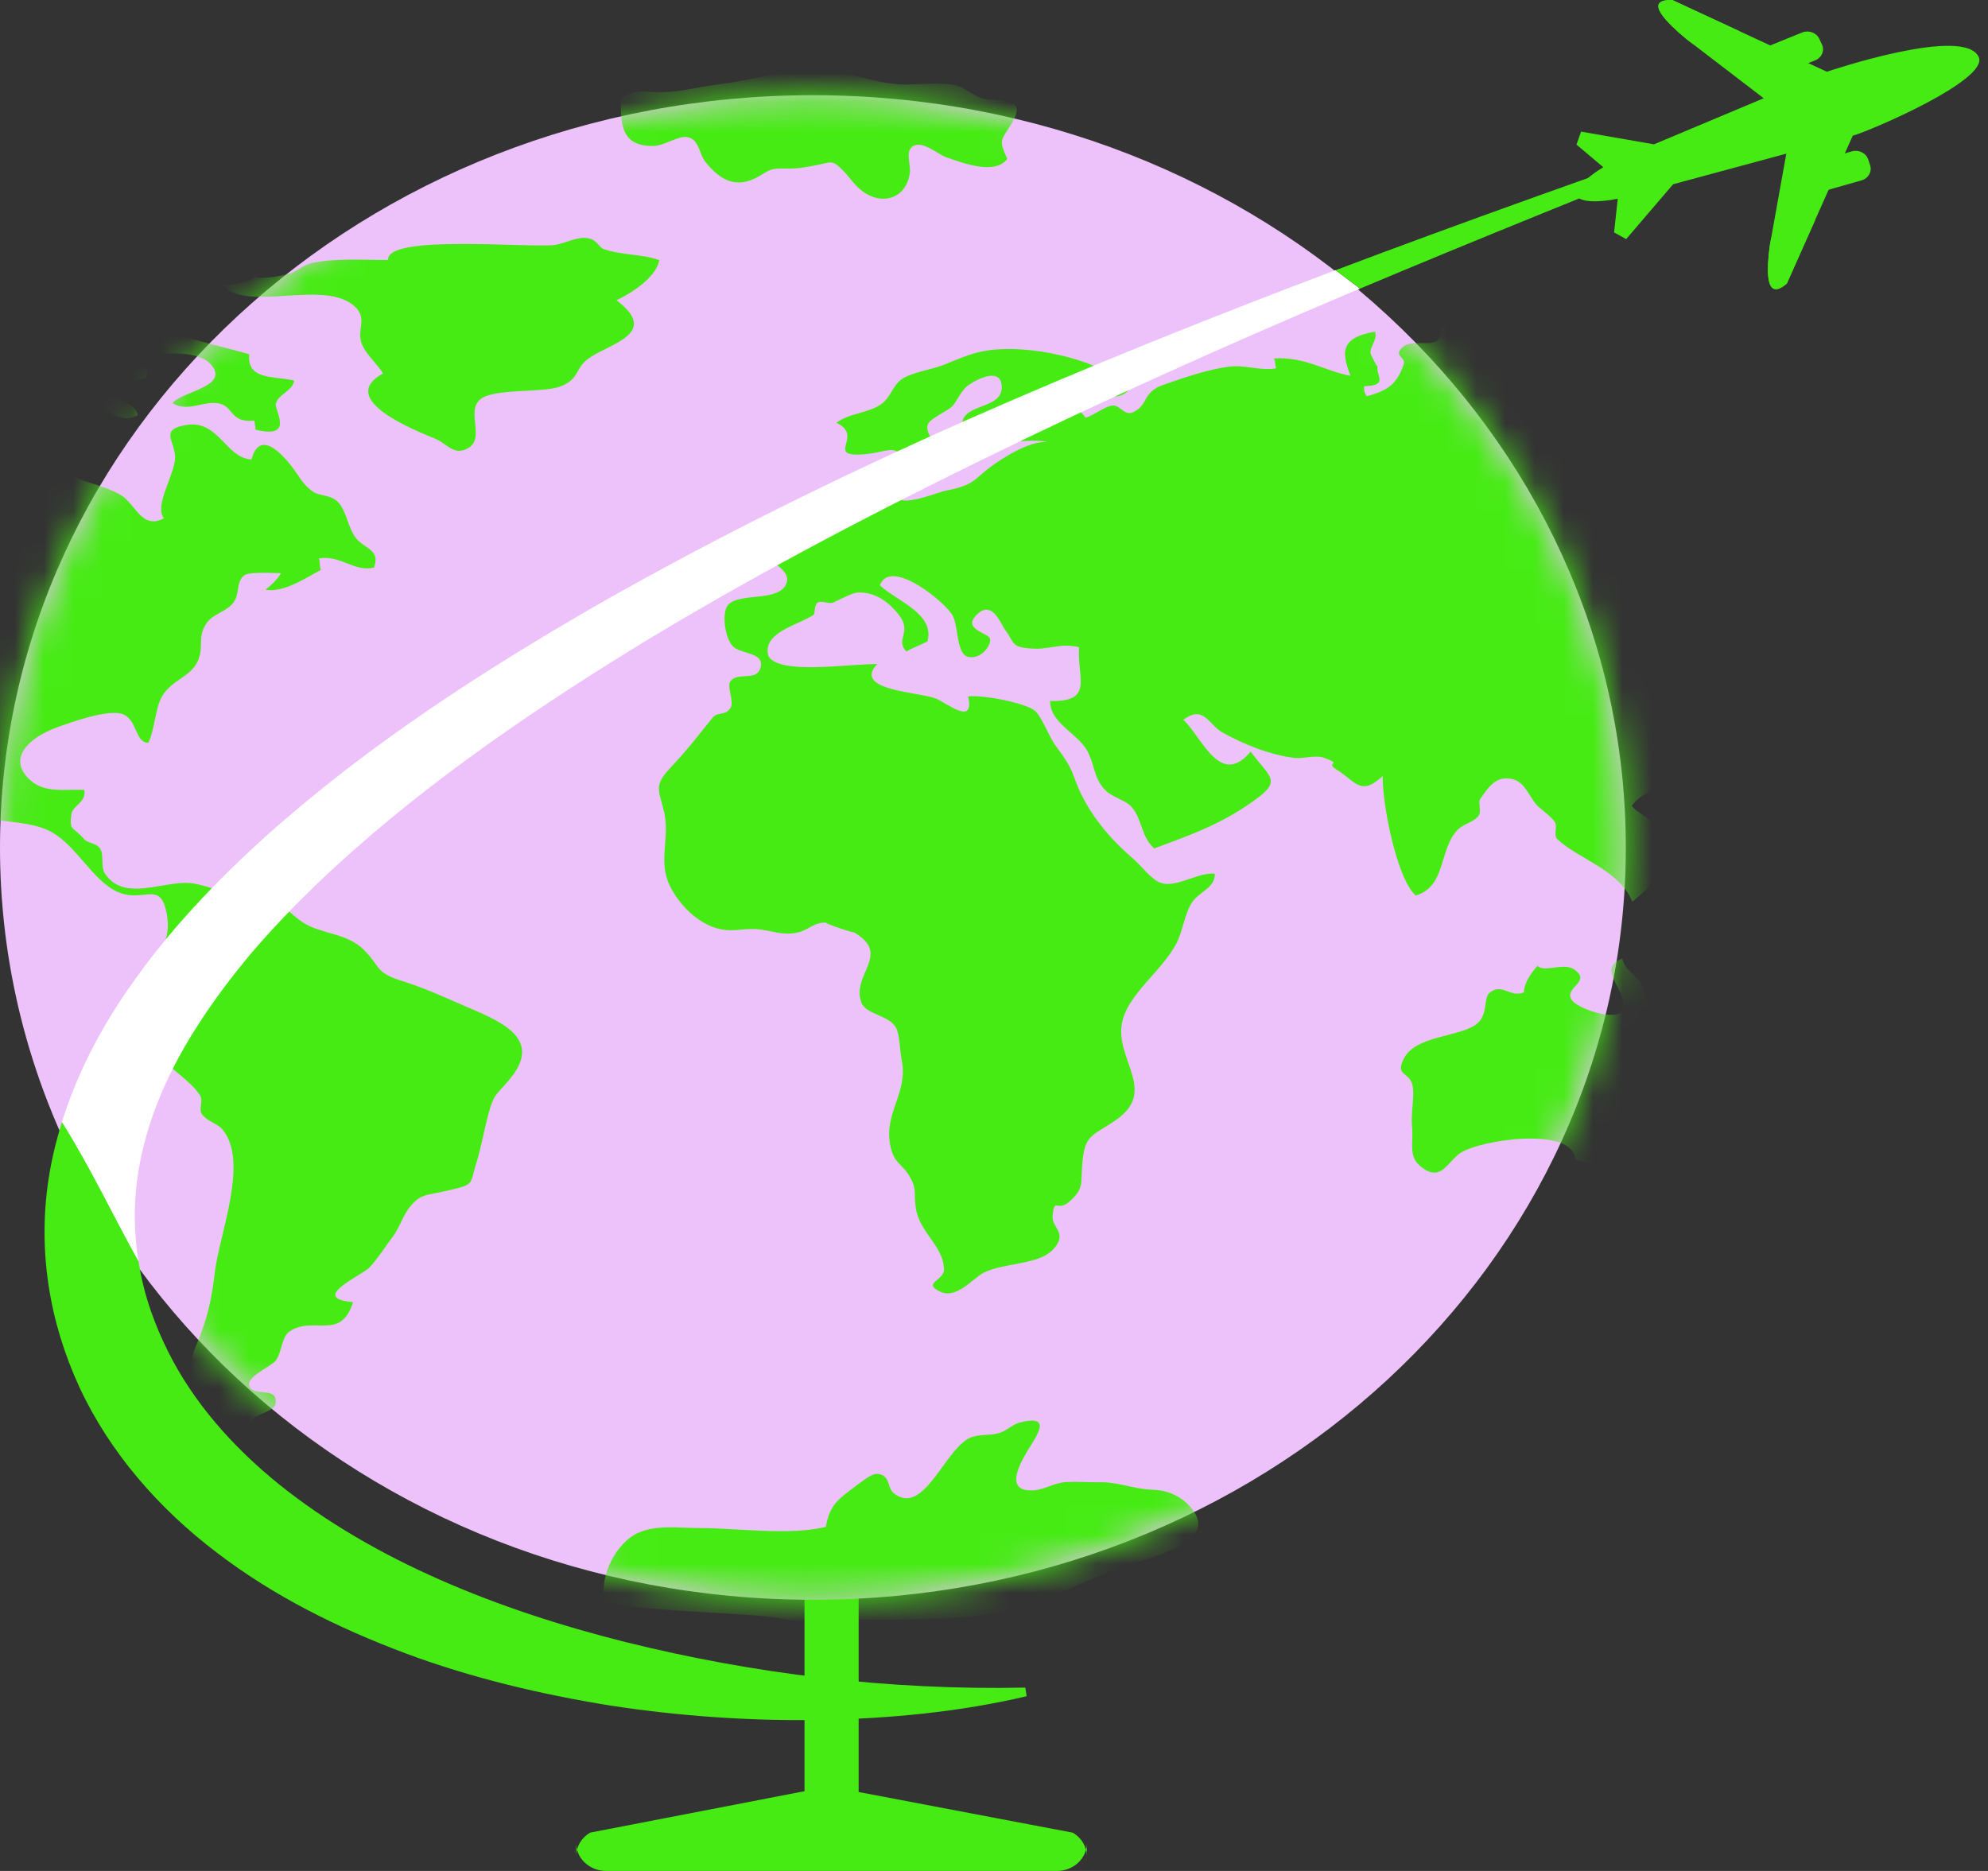 <svg width="68" height="64" viewBox="0 0 68 64" fill="none" xmlns="http://www.w3.org/2000/svg">
<rect x="0" y="0" width="68" height="64" fill="#333333" stroke="none"/>
<path d="M29.37 48.656H27.518V62.769H29.37V48.656Z" fill="#46EB14"/>
<path d="M37.175 63.051V63.496C37.175 63.168 36.992 62.863 36.692 62.69L28.903 61.211C28.569 61.019 28.144 61.02 27.811 61.215L20.185 62.689C19.888 62.863 19.709 63.166 19.709 63.49V63.051C19.709 63.575 20.168 64 20.735 64H36.151C36.716 64 37.175 63.575 37.175 63.051Z" fill="#46EB14"/>
<path d="M27.806 54.723C43.162 54.723 55.611 43.202 55.611 28.99C55.611 14.778 43.162 3.257 27.806 3.257C12.449 3.257 0 14.778 0 28.99C0 43.202 12.449 54.723 27.806 54.723Z" fill="#EDC2FA"/>
<mask id="mask0_925_896" style="mask-type:luminance" maskUnits="userSpaceOnUse" x="0" y="3" width="56" height="52">
<path d="M27.806 54.723C43.162 54.723 55.611 43.202 55.611 28.99C55.611 14.778 43.162 3.257 27.806 3.257C12.449 3.257 0 14.778 0 28.99C0 43.202 12.449 54.723 27.806 54.723Z" fill="white"/>
</mask>
<g mask="url(#mask0_925_896)">
<path d="M-17.766 12.692C-17.824 13.525 -16.448 13.361 -17.12 14.037C-17.641 14.561 -18.114 13.96 -18.221 14.881C-18.434 16.706 -15.483 15.872 -14.637 15.963C-15.378 16.559 -16.591 16.268 -17.235 16.903C-16.727 17.151 -15.867 16.841 -15.317 16.651C-14.37 16.326 -14.769 16.161 -14.18 15.565C-13.342 14.715 -11.286 15.644 -10.398 16.143C-9.685 16.544 -9.307 17.011 -8.578 17.457C-8.295 17.63 -8.174 17.869 -7.853 18.021C-7.397 18.237 -6.715 18.048 -6.389 18.547C-5.909 19.28 -6.758 20.696 -6.466 21.621C-6.239 22.344 -5.58 22.894 -5.122 23.449C-4.539 24.154 -4.222 24.544 -3.916 25.324C-3.738 25.78 -3.512 26.549 -2.854 26.406C-2.976 25.831 -3.128 24.976 -3.633 24.555C-3.066 24.731 -2.442 25.259 -2.111 25.713C-1.765 26.189 -1.982 26.713 -1.727 27.111C-0.925 28.369 0.492 27.893 1.616 28.389C2.503 28.78 3.032 29.916 3.836 30.411C4.851 31.035 5.485 29.976 5.711 31.304C5.865 32.207 5.405 32.634 5.024 33.407C4.498 34.474 4.901 35.469 5.595 36.259C5.948 36.66 6.538 36.994 6.842 37.471C6.963 37.661 6.786 37.947 6.906 38.113C7.091 38.369 7.427 38.415 7.618 38.646C8.521 39.738 7.5 42.233 7.349 43.517C7.233 44.506 7.08 45.152 6.705 46.032C6.368 46.82 6.416 47.587 6.674 48.385C7.172 49.926 7.704 50.255 9.532 50.166C8.906 49.861 8.228 49.259 8.618 48.585C8.742 48.373 9.378 48.288 9.422 48.026C9.53 47.387 8.638 47.823 8.523 47.39C8.442 47.087 9.255 46.754 9.428 46.545C9.63 46.3 9.632 45.733 9.894 45.552C10.716 44.984 11.654 45.895 12.077 44.541C10.532 44.413 12.392 43.626 12.647 43.349C12.93 43.041 13.197 42.621 13.437 42.3C13.671 41.988 13.777 41.599 13.99 41.325C14.378 40.822 14.575 40.898 15.276 40.735C16.268 40.505 16.053 40.542 16.285 39.809C16.469 39.23 16.563 38.617 16.722 38.053C16.905 37.404 16.946 37.499 17.428 36.925C18.661 35.459 16.971 34.883 15.786 34.365C15.035 34.037 14.496 33.789 13.695 33.537C12.836 33.267 12.992 33.033 12.457 32.502C11.923 31.97 11.225 31.969 10.59 31.68C10.039 31.428 9.712 30.91 9.175 30.625C8.624 30.332 8.44 30.517 7.914 30.506C7.405 30.496 6.993 30.248 6.488 30.207C5.552 30.131 4.235 30.863 3.588 29.879C3.437 29.648 3.565 29.241 3.425 29.029C3.294 28.833 3.003 28.849 2.878 28.704C2.492 28.254 2.365 28.446 2.441 27.856C2.48 27.55 2.97 27.445 2.881 27.02C2.258 26.988 1.548 27.145 1.05 26.7C0.185 25.929 1.049 25.214 1.91 24.896C2.402 24.715 3.708 24.239 4.208 24.433C4.694 24.622 4.623 25.412 5.073 25.407C5.283 25.007 5.311 24.209 5.548 23.811C5.899 23.221 6.574 23.164 6.801 22.526C6.956 22.094 6.761 21.78 7.049 21.341C7.288 20.98 7.745 20.935 7.988 20.607C8.217 20.299 8.057 19.899 8.365 19.674C8.524 19.557 9.359 19.603 9.611 19.608C9.507 19.792 9.283 20.022 9.075 20.172C9.701 20.288 10.48 19.758 10.974 19.495C10.929 19.392 10.95 19.21 10.911 19.102C11.68 18.98 12.104 19.58 12.794 19.414C13.024 18.79 12.457 18.776 12.169 18.398C11.886 18.025 11.852 17.447 11.54 17.154C11.287 16.915 10.937 16.973 10.71 16.821C10.355 16.583 10.224 16.265 9.962 15.934C9.67 15.563 8.884 14.658 8.601 15.718C7.711 15.659 7.479 14.362 6.384 14.535C5.438 14.685 5.981 15.079 5.99 15.635C5.998 16.209 5.253 17.304 5.609 17.727C4.859 18.132 4.637 17.251 4.157 16.951C3.542 16.566 2.667 16.485 1.993 16.049C1.284 15.591 1.037 15.579 1.953 14.737C2.175 14.532 2.819 14.001 3.148 13.976C3.779 13.928 4.086 14.554 4.715 14.196C4.586 13.647 3.848 13.861 3.835 13.24C4.205 13.105 4.588 13.006 4.983 12.944C5.111 12.647 5.049 12.388 4.547 12.273C5.151 12.098 6.715 11.893 7.216 12.468C7.877 13.225 6.203 13.391 5.901 13.79C6.446 14.134 7.043 13.644 7.572 13.824C7.984 13.965 7.908 14.468 8.705 14.388C8.708 14.489 8.739 14.609 8.742 14.699C10.103 15.031 9.376 14.024 9.435 13.806C9.525 13.476 10.004 13.38 10.063 13.021C9.436 12.85 8.431 13.034 8.525 12.116C7.605 11.856 6.72 11.673 5.803 11.345C5.172 11.12 5.215 11.115 4.463 11.167C4.124 11.191 3.593 11.128 3.347 11.173C1.328 11.547 4.162 12.176 3.62 12.782C3.408 13.018 2.139 12.658 1.999 12.427C1.673 11.893 2.219 11.661 2.336 11.19C0.868 10.626 1.257 12.491 0.125 12.911C-0.495 13.141 -1.266 12.662 -1.903 12.68C-2.279 12.69 -2.629 12.878 -2.986 12.847C-3.731 12.782 -4.367 12.415 -5.141 12.351C-5.517 12.321 -5.925 12.281 -6.299 12.273C-7.644 12.242 -9.141 12.089 -10.388 12.303C-11.557 12.505 -12.451 12.192 -13.614 12.004C-14.664 11.835 -15.847 12.132 -16.91 12.177C-17.329 12.195 -17.97 11.916 -17.764 12.64C-17.582 12.438 -17.826 12.96 -17.766 12.692Z" fill="#46EB14"/>
<path d="M8.805 9.408C8.501 9.67 8.058 9.721 7.639 9.763C8.451 10.703 11.13 9.515 12.153 10.501C12.559 10.892 12.224 11.252 12.35 11.685C12.465 12.086 12.873 12.406 13.102 12.774C11.476 13.668 14.227 14.731 14.895 15.011C15.255 15.162 15.498 15.543 15.902 15.384C16.692 15.074 15.892 14.1 16.437 13.653C16.884 13.287 18.544 13.436 19.121 13.236C19.814 12.996 19.662 12.625 20.091 12.293C20.776 11.763 22.629 11.433 21.088 10.272C21.628 10.012 22.452 9.476 22.551 8.898C21.942 8.678 21.26 8.74 20.638 8.514C20.495 8.461 20.42 8.213 20.135 8.152C19.748 8.07 19.319 8.338 18.958 8.381C18.065 8.486 13.213 8.008 13.275 8.89C12.454 8.903 11.452 8.819 10.657 9.001C10.31 9.08 10.165 9.308 9.804 9.391C9.379 9.488 8.596 9.578 8.805 9.408Z" fill="#46EB14"/>
<path d="M30.008 22.714C29.13 23.624 31.472 23.673 32.012 23.895C32.404 24.056 33.346 24.853 33.115 23.821C33.664 23.761 35.112 24.063 35.396 24.31C35.629 24.512 35.887 25.191 36.069 25.451C36.347 25.847 36.573 26.105 36.743 26.59C37.146 27.741 37.915 28.648 38.752 29.366C39.06 29.631 39.392 30.111 39.736 30.21C40.261 30.361 40.961 29.842 41.553 29.885C41.569 30.368 41.042 30.489 40.786 30.851C40.535 31.204 40.456 31.857 40.241 32.268C39.735 33.239 38.562 34.006 38.376 35.004C38.146 36.241 39.587 37.315 38.197 38.293C37.324 38.907 37.094 38.765 37.013 39.905C36.971 40.492 37.062 40.644 36.633 41.056C36.145 41.526 36.082 40.901 36.005 41.575C35.955 42.008 36.556 42.165 36.021 42.742C35.522 43.281 34.308 43.185 33.63 43.545C33.276 43.734 32.719 44.439 32.179 44.192C31.514 43.889 32.294 43.808 32.289 43.431C32.28 42.621 31.452 42.175 31.325 41.319C31.247 40.797 31.378 40.688 31.103 40.224C30.85 39.801 30.593 39.804 30.465 39.239C30.2 38.078 31.074 37.401 30.843 36.264C30.784 35.974 30.776 35.389 30.646 35.152C30.407 34.716 29.613 34.711 29.461 34.289C29.109 33.317 30.527 32.648 29.194 31.882C29.353 31.973 28.079 31.548 28.277 31.564C27.86 31.531 27.66 31.809 27.314 31.892C26.739 32.031 26.341 31.799 25.814 31.78C25.398 31.766 25.071 31.872 24.653 31.788C23.871 31.63 23.202 30.91 22.906 30.287C22.487 29.407 22.951 28.63 22.693 27.679C22.475 26.881 22.404 26.819 23.06 26.123C23.565 25.589 23.939 25.077 24.385 24.538C24.549 24.341 24.833 24.494 24.992 24.205C25.117 23.978 24.846 23.483 24.988 23.298C25.233 22.982 25.853 23.302 26.002 22.876C26.205 22.297 25.324 22.39 25.064 22.105C24.781 21.795 24.684 20.943 24.904 20.692C25.292 20.25 26.683 20.616 26.908 19.935C27.073 19.435 26.089 19.136 25.929 18.738C26.197 18.379 27.03 18.327 27.454 18.132C28.285 17.75 28.809 17.073 29.814 17.145C29.777 16.846 29.505 15.963 30.212 16.265C30.538 16.404 30.378 16.917 30.739 17.077C31.14 17.254 32.008 16.85 32.381 16.778C33.328 16.593 33.321 16.391 33.868 15.981C34.242 15.701 35.266 15.034 35.829 15.133C35.195 14.886 32.825 15.587 32.911 14.48C32.963 13.811 34.237 13.993 34.263 13.28C34.29 12.558 33.501 12.92 33.144 13.162C32.862 13.351 32.738 13.741 32.556 13.913C32.413 14.05 31.808 14.328 31.741 14.507C31.607 14.87 32.105 15.101 31.964 15.515C31.905 15.692 31.267 16.178 30.999 16.22C30.815 15.017 30.461 15.461 29.6 15.537C28.158 15.663 29.587 14.925 28.613 14.462C29.051 14.125 29.721 14.13 30.148 13.821C30.465 13.592 30.53 13.2 30.829 12.982C31.158 12.742 31.848 12.645 32.227 12.501C32.701 12.321 33.107 12.115 33.616 12.016C35.102 11.728 37.63 12.269 38.666 13.278C38.042 14.033 37.307 13.019 36.689 13.276C36.104 13.519 36.957 13.984 37.129 14.288C37.406 14.215 37.785 13.905 38.036 13.875C38.325 13.839 38.448 14.246 38.768 14.096C39.287 13.854 39.067 13.416 39.792 13.164C40.458 12.932 41.36 12.619 42.065 12.54C42.615 12.477 43.113 12.693 43.65 12.599C43.614 12.486 43.625 12.364 43.578 12.262C44.646 12.193 45.337 12.702 46.195 12.855C45.89 12.066 45.823 11.555 47.035 11.343C47.13 11.618 46.827 11.897 46.884 12.102C46.884 12.102 47.106 12.592 47.116 12.523C47.067 12.88 47.509 13.184 46.663 13.211C46.645 13.386 46.682 13.425 46.743 13.556C47.514 13.351 47.779 13.117 48.012 12.47C48.106 12.209 47.649 12.185 47.967 11.887C48.389 11.491 49.355 12.108 49.286 11.211C50.836 10.769 52.627 10.784 54.034 10.368C55.011 10.078 57.663 9.624 58.58 10.438C57.924 10.76 56.702 10.601 56.333 11.261C56.825 11.399 57.138 11.179 57.635 11.095C58.38 10.969 58.999 11.081 59.749 11.243C60.644 11.437 61.03 11.066 61.849 11.131C62.835 11.209 62.425 12.069 63.4 12.088C63.615 12.092 63.84 11.796 64.067 11.758C64.571 11.675 65.098 11.873 65.578 11.781C65.606 11.244 68.036 11.489 68.728 11.588C69.862 11.751 70.838 12.135 71.879 12.38C72.196 12.455 72.451 12.334 72.74 12.369C72.805 12.377 73.875 12.674 73.778 12.688C74.304 12.609 74.243 12.282 74.925 12.288C76.216 12.301 77.63 13.332 78.878 13.372C78.684 13.761 78.162 13.684 78.049 14.122C77.153 13.832 76.389 13.46 75.555 14.034C75.713 14.127 75.854 14.383 75.993 14.468C75.586 14.572 75.011 14.427 74.631 14.593C74.242 14.763 74.343 15.16 73.693 15.316C72.913 15.502 71.77 15.063 71.212 15.807C71.323 15.896 71.393 16.082 71.511 16.174C71.166 16.881 70.332 17.505 69.582 17.898C69.217 17.672 69.16 16.515 69.4 16.221C69.597 15.98 70.5 15.591 70.815 15.321C71.078 15.095 71.352 14.751 71.565 14.52C70.695 14.262 70.172 14.99 69.427 15.222C68.774 15.426 68.265 15.232 67.591 15.31C66.62 15.422 64.681 15.788 64.064 16.567C64.904 17.071 65.559 16.808 66.242 17.633C65.918 18.205 65.198 18.848 64.771 19.386C64.313 19.962 63.861 20.632 63.09 20.849C62.453 21.028 62.238 20.704 62.028 21.321C61.879 21.756 62.367 22.434 62.572 22.726C62.311 22.92 62.345 22.884 62.054 22.847C62.133 22.663 62.061 22.396 62.177 22.192C61.298 21.703 59.848 20.692 59.183 22.161C59.475 22.297 59.891 22.328 60.172 22.375C59.447 22.884 59.927 23.055 60.059 23.613C60.231 24.34 60.085 24.648 59.6 25.329C59.136 25.981 58.761 26.301 57.961 26.616C57.258 26.893 56.245 26.926 55.815 27.576C56.393 28.161 57.216 28.175 57.074 29.195C56.984 29.839 56.351 30.43 55.835 30.844C55.367 29.731 54.018 29.408 53.269 28.706C53.127 28.573 53.285 28.281 53.187 28.125C53.057 27.919 52.714 27.701 52.559 27.532C52.339 27.291 52.16 26.786 51.808 26.674C51.222 26.49 50.952 26.863 50.636 27.324C50.544 27.459 50.691 27.743 50.574 27.906C50.418 28.123 50.049 28.185 49.858 28.386C49.204 29.07 49.482 30.313 48.426 30.634C47.756 30.037 47.268 27.399 47.297 26.544C46.538 27.26 46.354 26.715 45.748 26.346C45.254 26.045 45.992 26.18 45.293 25.923C44.998 25.815 44.588 25.962 44.28 25.926C43.437 25.826 42.533 25.457 41.809 25.054C41.35 24.798 41.175 24.097 40.474 24.622C41.1 25.178 41.727 26.976 42.779 25.709C43.502 26.686 43.93 26.701 42.639 27.563C41.593 28.261 40.673 28.578 39.483 29.023C39.026 28.632 39.076 28.009 38.696 27.592C38.482 27.358 38.043 27.282 37.793 27.015C37.405 26.603 37.44 26.134 37.188 25.681C36.853 25.077 35.908 24.731 35.92 23.977C37.445 24.021 36.83 23.171 36.911 22.139C36.306 21.989 35.906 22.213 35.373 22.19C34.547 22.154 34.721 21.991 34.373 21.535C34.231 21.351 33.937 20.473 33.39 21.047C32.908 21.554 33.854 21.648 33.869 21.868C33.888 22.151 33.482 22.585 33.091 22.462C32.721 22.346 32.783 21.453 32.594 21.072C32.375 20.629 30.457 19.048 30.095 20.022C30.703 20.58 31.985 20.997 31.722 21.942C31.486 22.064 31.209 22.161 31.004 22.285C30.61 21.886 31.191 21.636 30.776 21.073C30.413 20.581 29.897 20.229 29.32 20.27C29.149 20.282 28.675 20.535 28.497 20.613C28.362 20.672 28.097 20.529 27.972 20.612C27.835 20.702 27.894 20.985 27.823 21.035C27.331 21.377 26.035 21.633 26.288 22.452C26.688 23.087 28.943 22.714 30.008 22.714Z" fill="#46EB14"/>
<path d="M52.594 33.036C52.365 33.294 52.141 33.604 52.123 33.947C51.636 34.138 51.389 33.608 50.95 33.96C50.727 34.139 50.925 34.745 50.468 35.058C49.847 35.483 48.419 35.426 48.018 36.212C47.703 36.828 48.227 36.648 48.322 37.157C48.386 37.508 48.253 38.106 48.299 38.53C48.355 39.035 48.173 39.526 48.544 39.856C49.279 40.512 49.505 39.736 49.953 39.441C50.66 38.975 53.843 38.521 53.878 39.671C54.649 39.888 55.612 39.787 55.422 40.85C55.951 41.082 57.219 40.862 57.593 40.444C57.687 40.337 57.525 40.093 57.602 39.975C57.777 39.706 57.948 39.573 58.157 39.309C58.513 38.86 58.986 38.411 58.889 37.764C58.726 36.685 57.014 35.791 56.494 34.845C56.291 34.474 56.37 34.093 56.17 33.707C55.969 33.316 55.592 33.239 55.493 32.788C54.514 33.15 55.82 34.006 55.488 34.579C55.279 34.94 53.913 34.51 53.74 34.172C53.528 33.759 54.465 33.576 53.831 33.153C53.483 32.921 52.781 33.282 52.594 33.036Z" fill="#46EB14"/>
<path d="M20.666 54.621C20.537 53.874 21.075 52.8 21.788 52.454C22.428 52.145 23.208 52.27 23.912 52.27C25.244 52.27 26.965 52.535 28.246 52.231C28.382 51.49 28.637 51.306 29.276 50.83C29.416 50.725 29.808 50.41 29.98 50.416C30.466 50.431 30.336 50.887 30.567 51.073C31.616 51.928 32.353 49.441 33.252 49.154C33.573 49.051 33.899 49.116 34.219 49.006C34.413 48.939 34.665 48.719 34.843 48.671C36.05 48.349 35.451 49.117 35.133 49.65C34.844 50.136 34.375 51.032 35.339 50.981C35.731 50.961 36.058 50.716 36.474 50.696C36.847 50.677 37.227 50.708 37.602 50.703C38.303 50.693 38.725 50.936 39.441 50.96C40.014 50.979 40.536 51.243 40.858 51.737C41.564 52.812 39.199 53.322 38.449 53.576C37.127 54.024 35.874 54.784 34.497 55.085C32.827 55.45 31.16 55.404 29.408 55.404C28.519 55.404 27.453 55.555 26.593 55.346C25.879 55.173 19.716 55.049 20.666 54.621Z" fill="#46EB14"/>
<path d="M33.933 3.414C34.766 3.41 34.99 3.601 34.575 4.269C34.227 4.83 34.162 4.781 34.455 5.438C34.02 5.993 32.976 5.588 32.38 5.384C32.084 5.282 31.593 4.832 31.262 4.982C30.94 5.129 31.155 5.613 31.123 5.896C31.023 6.747 30.232 7.059 29.523 6.558C29.241 6.359 29.092 6.098 28.863 5.862C28.474 5.462 28.465 5.538 28.005 5.633C27.631 5.71 27.313 5.776 26.877 5.766C26.337 5.754 26.339 5.812 25.966 6.027C25.208 6.466 24.651 6.201 24.116 5.519C23.904 5.249 23.919 4.758 23.502 4.689C23.204 4.639 22.717 4.987 22.359 4.993C21.227 5.012 21.241 4.225 21.23 3.414C21.739 2.991 21.979 3.166 22.629 3.153C23.358 3.138 23.926 2.959 24.632 2.878C25.663 2.759 26.822 2.379 27.865 2.379C28.9 2.379 29.935 2.891 30.97 2.891C31.472 2.891 32.033 2.826 32.529 2.886C33.082 2.952 33.322 3.417 33.933 3.414Z" fill="#46EB14"/>
</g>
<path d="M1.663 40.321C1.479 41.517 1.476 42.751 1.661 43.959C1.841 45.167 2.201 46.331 2.716 47.451C3.754 49.687 5.443 51.614 7.405 53.102C9.366 54.607 11.59 55.701 13.863 56.553C16.141 57.403 18.507 57.959 20.88 58.343C23.259 58.707 25.659 58.873 28.047 58.835C30.433 58.787 32.818 58.565 35.116 58.023L35.071 57.728C30.396 57.825 25.788 57.261 21.391 56.169C17.019 55.073 12.783 53.377 9.539 50.77C7.929 49.468 6.597 47.943 5.737 46.208C5.309 45.346 4.972 44.424 4.798 43.489C4.775 43.377 4.761 43.263 4.742 43.15C3.87 41.586 3.093 39.924 2.12 38.378C1.923 39.01 1.765 39.657 1.663 40.321Z" fill="#46EB14"/>
<path d="M32.934 14.426C28.696 16.31 24.533 18.358 20.504 20.649C16.491 22.957 12.58 25.489 9.109 28.591C7.384 30.148 5.761 31.845 4.42 33.783C3.448 35.175 2.637 36.72 2.119 38.377C3.091 39.923 3.87 41.585 4.741 43.148C4.604 42.327 4.572 41.492 4.657 40.654C4.847 38.746 5.619 36.851 6.745 35.105C7.304 34.229 7.94 33.383 8.629 32.566C9.326 31.753 10.079 30.972 10.864 30.213C14.03 27.19 17.744 24.601 21.594 22.225C25.459 19.855 29.51 17.722 33.63 15.707C37.75 13.686 41.956 11.802 46.208 10.003C46.311 9.959 46.416 9.916 46.519 9.873C46.239 9.661 45.961 9.45 45.684 9.241C41.39 10.863 37.129 12.57 32.934 14.426Z" fill="white"/>
<path d="M58.925 4.469C54.499 6.015 50.075 7.584 45.685 9.242C45.962 9.451 46.24 9.661 46.52 9.873C50.67 8.121 54.867 6.455 59.048 4.744L58.925 4.469Z" fill="#46EB14"/>
<path d="M62.091 2.063L60.349 2.77L59.898 1.819L61.64 1.112C61.865 1.021 62.127 1.115 62.227 1.324L62.32 1.52C62.419 1.728 62.316 1.971 62.091 2.063Z" fill="#46EB14"/>
<path d="M63.343 5.177L61.525 5.694L61.855 6.687L63.673 6.17C63.908 6.103 64.04 5.872 63.968 5.655L63.9 5.45C63.827 5.232 63.578 5.11 63.343 5.177Z" fill="#46EB14"/>
<path d="M61.118 9.699L63.373 4.642C63.962 4.482 68.024 2.739 67.685 1.957C67.205 0.85 62.489 2.454 62.489 2.454L57.205 0.002C56.954 -0.005 56.801 0.037 56.747 0.129C56.636 0.318 56.947 0.72 57.68 1.333C58.563 2.009 59.445 2.685 60.328 3.361L56.574 4.937L54.081 4.502L53.924 4.947L54.841 5.719C54.202 6.106 53.852 6.508 53.942 6.704C54.032 6.902 54.597 6.946 55.335 6.799L55.21 7.95L55.623 8.179L57.23 6.302C58.52 5.953 59.81 5.604 61.101 5.256C60.912 6.307 60.724 7.357 60.535 8.408C60.416 9.315 60.465 9.807 60.683 9.883C60.789 9.919 60.934 9.858 61.118 9.699Z" fill="#46EB14"/>
<path d="M57.202 0.001C56.951 -0.007 56.798 0.035 56.745 0.127C56.634 0.317 56.944 0.718 57.677 1.331C57.754 1.39 57.831 1.449 57.908 1.508L59.479 1.057L57.202 0.001Z" fill="#46EB14"/>
<path d="M61.12 9.7C60.935 9.858 60.79 9.919 60.684 9.882C60.466 9.807 60.416 9.315 60.536 8.407C60.552 8.316 60.569 8.225 60.585 8.134L62.091 7.522L61.12 9.7Z" fill="#46EB14"/>
</svg>

